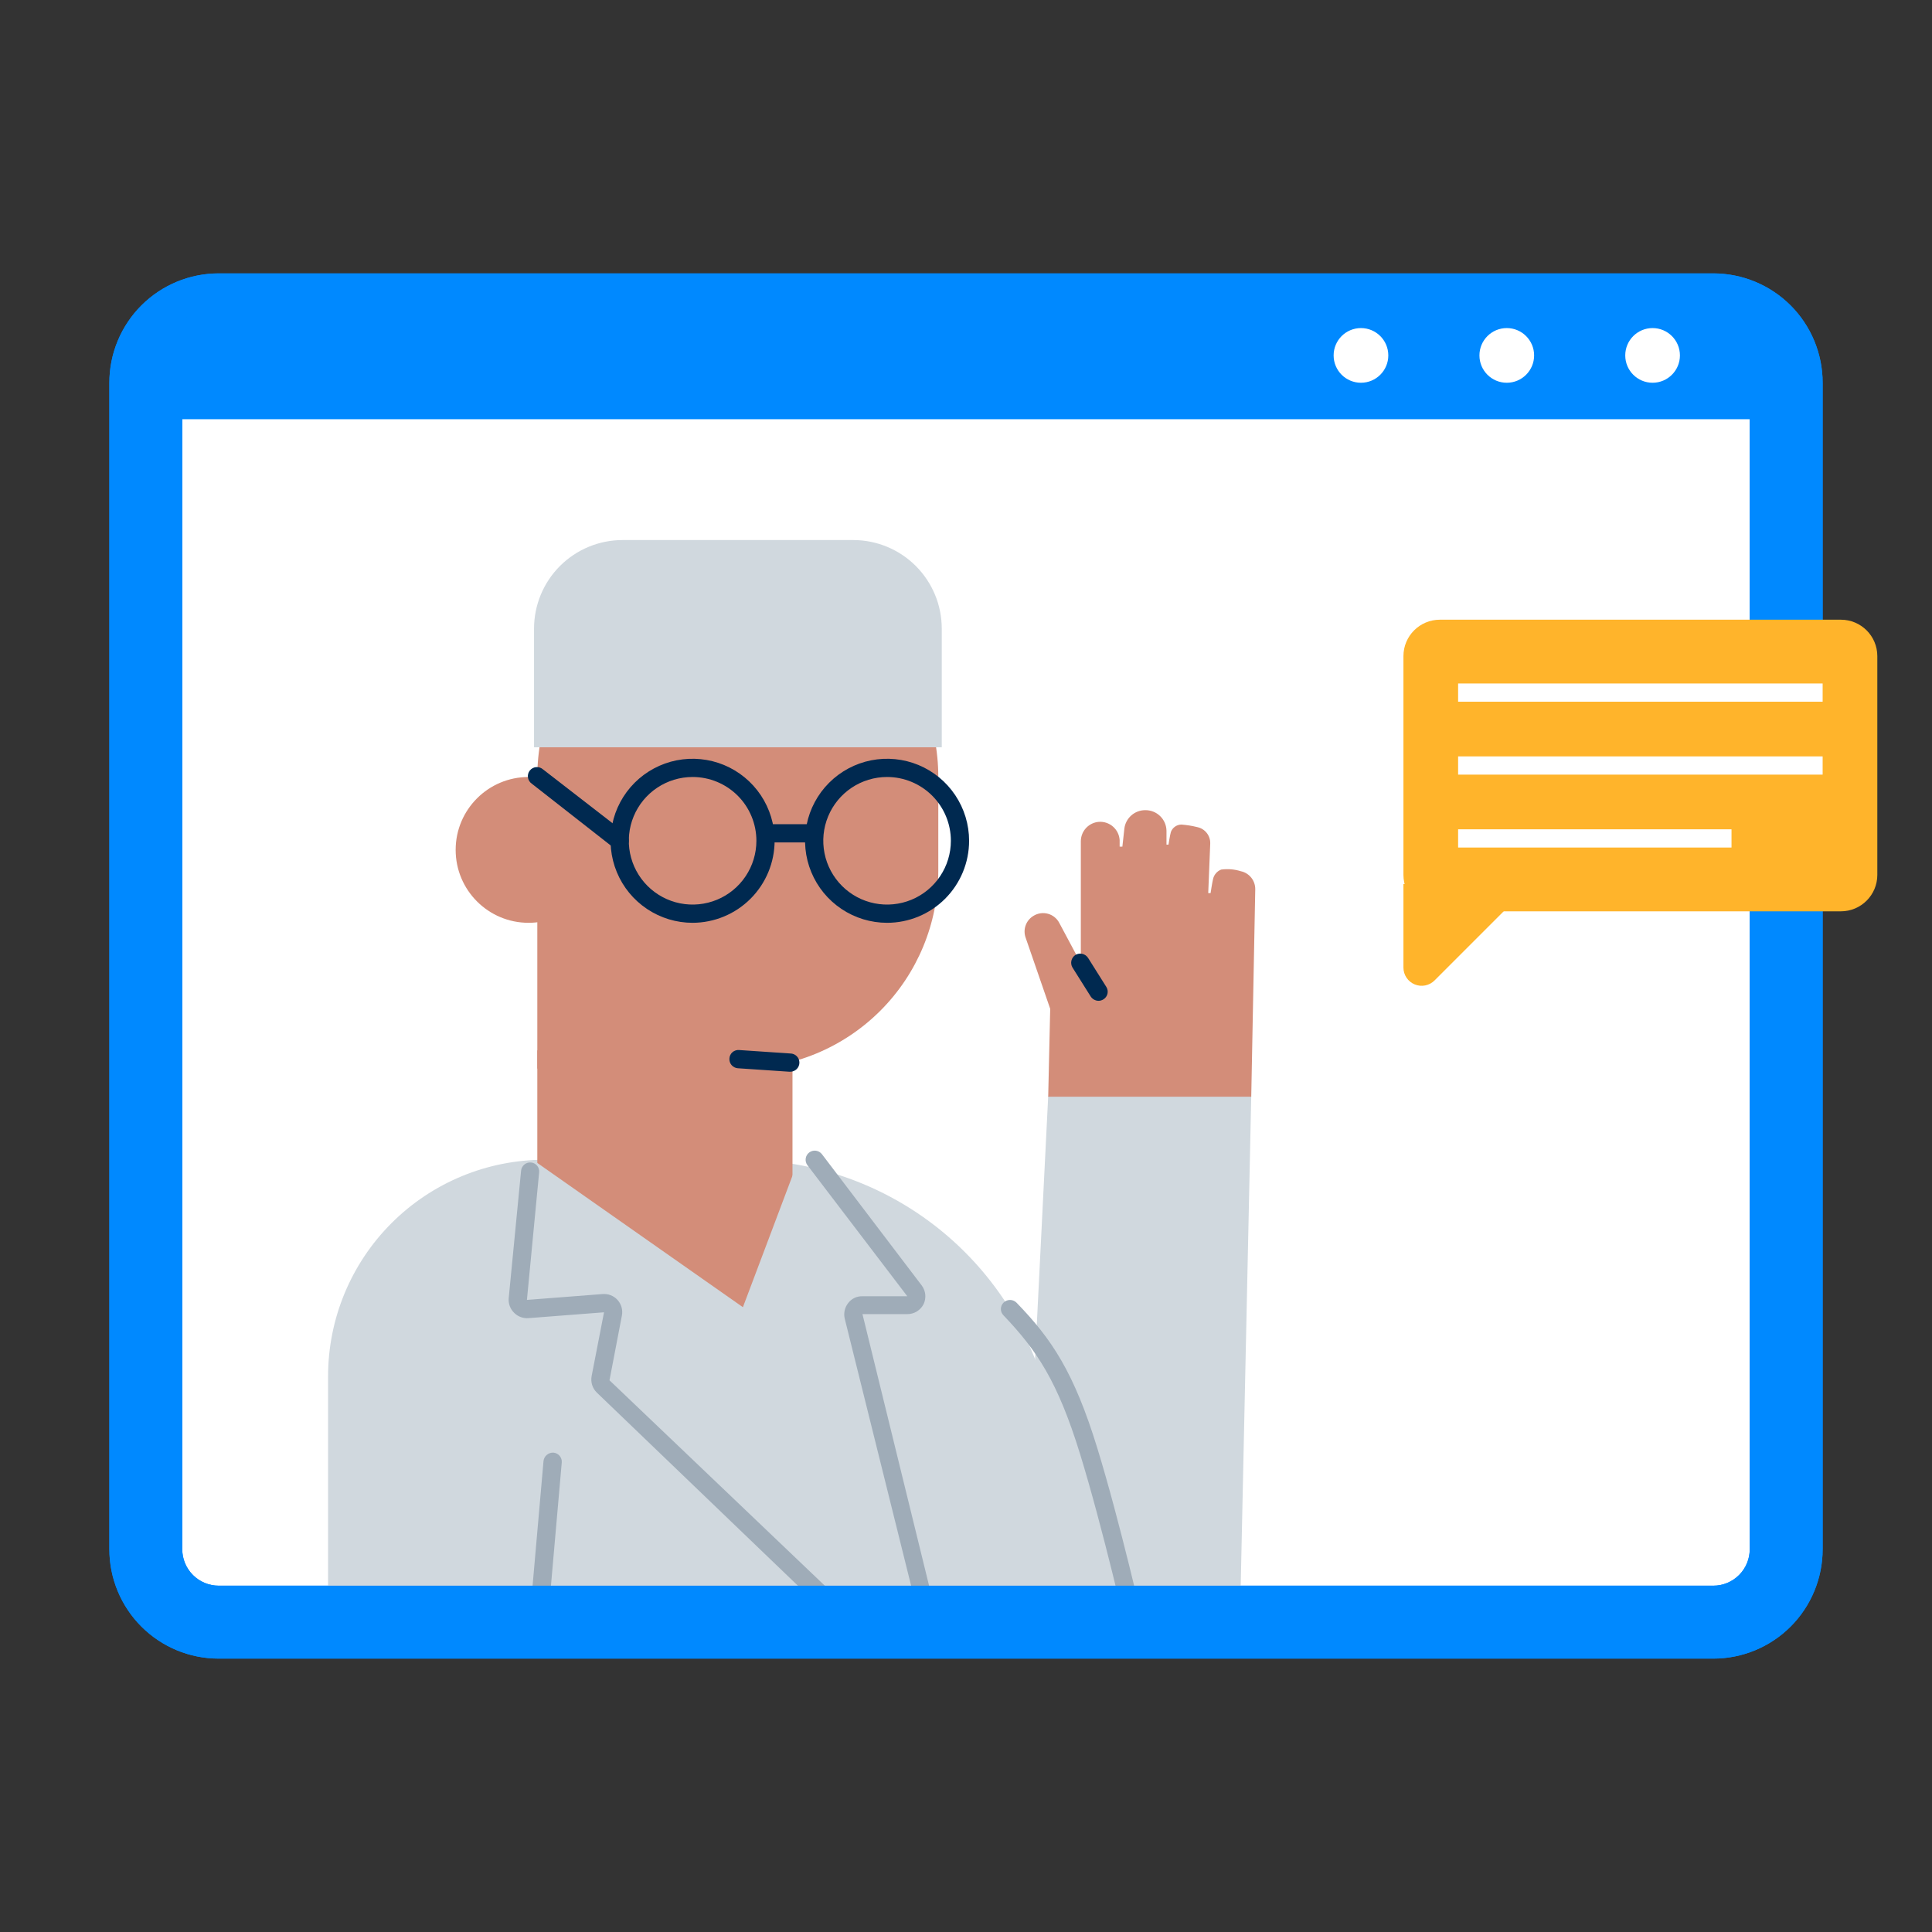 <svg width="106" height="106" viewBox="0 0 106 106" fill="none" xmlns="http://www.w3.org/2000/svg">
<rect x="0" y="0" width="106" height="106" fill="#333333" stroke="none"/>
<path d="M94 17H12C9.791 17 8 18.791 8 21V85C8 87.209 9.791 89 12 89H94C96.209 89 98 87.209 98 85V21C98 18.791 96.209 17 94 17Z" fill="white"/>
<path d="M94 91H12C10.409 91 8.883 90.368 7.757 89.243C6.632 88.117 6 86.591 6 85V21C6 19.409 6.632 17.883 7.757 16.757C8.883 15.632 10.409 15 12 15H94C95.591 15 97.117 15.632 98.243 16.757C99.368 17.883 100 19.409 100 21V85C100 86.591 99.368 88.117 98.243 89.243C97.117 90.368 95.591 91 94 91ZM12 19C11.47 19 10.961 19.211 10.586 19.586C10.211 19.961 10 20.47 10 21V85C10 85.53 10.211 86.039 10.586 86.414C10.961 86.789 11.47 87 12 87H94C94.53 87 95.039 86.789 95.414 86.414C95.789 86.039 96 85.53 96 85V21C96 20.47 95.789 19.961 95.414 19.586C95.039 19.211 94.53 19 94 19H12Z" fill="#0089FF"/>
<path d="M40.48 31.63C43.397 31.63 46.195 32.789 48.258 34.852C50.321 36.915 51.48 39.712 51.48 42.63V47.78C51.48 50.657 50.337 53.417 48.302 55.452C46.267 57.487 43.508 58.63 40.63 58.63H29.48V42.63C29.48 39.712 30.639 36.915 32.702 34.852C34.765 32.789 37.563 31.63 40.48 31.63Z" fill="#D38D79"/>
<path d="M29.88 63.63H40.71C45.296 63.63 49.693 65.451 52.936 68.694C56.178 71.936 58 76.334 58 80.92V89.63H18V75.51C18 72.359 19.252 69.337 21.48 67.109C23.707 64.882 26.729 63.63 29.88 63.63Z" fill="#D0D8DE"/>
<path d="M43.48 57.63H29.48V73.07H43.48V57.63Z" fill="#D38D79"/>
<path d="M29 50.63C31.209 50.63 33 48.839 33 46.63C33 44.421 31.209 42.63 29 42.63C26.791 42.63 25 44.421 25 46.63C25 48.839 26.791 50.63 29 50.63Z" fill="#D38D79"/>
<path d="M48.67 50.63C47.78 50.63 46.91 50.366 46.17 49.871C45.43 49.377 44.853 48.674 44.513 47.852C44.172 47.03 44.083 46.125 44.256 45.252C44.43 44.379 44.859 43.577 45.488 42.948C46.117 42.319 46.919 41.89 47.792 41.716C48.665 41.543 49.57 41.632 50.392 41.972C51.214 42.313 51.917 42.89 52.411 43.63C52.906 44.37 53.17 45.24 53.17 46.13C53.17 47.323 52.696 48.468 51.852 49.312C51.008 50.156 49.863 50.63 48.67 50.63ZM48.67 42.63C47.978 42.63 47.301 42.835 46.725 43.22C46.15 43.604 45.701 44.151 45.436 44.791C45.171 45.43 45.102 46.134 45.237 46.813C45.372 47.492 45.706 48.115 46.195 48.605C46.684 49.094 47.308 49.428 47.987 49.563C48.666 49.698 49.37 49.628 50.009 49.364C50.649 49.099 51.196 48.65 51.58 48.074C51.965 47.499 52.17 46.822 52.17 46.13C52.17 45.202 51.801 44.311 51.145 43.655C50.488 42.999 49.598 42.63 48.67 42.63Z" fill="#002950"/>
<path d="M38 50.63C37.11 50.63 36.24 50.366 35.5 49.871C34.76 49.377 34.183 48.674 33.843 47.852C33.502 47.03 33.413 46.125 33.587 45.252C33.76 44.379 34.189 43.577 34.818 42.948C35.447 42.319 36.249 41.89 37.122 41.716C37.995 41.543 38.9 41.632 39.722 41.972C40.544 42.313 41.247 42.89 41.742 43.63C42.236 44.37 42.5 45.24 42.5 46.13C42.497 47.322 42.022 48.466 41.179 49.309C40.336 50.152 39.193 50.627 38 50.63ZM38 42.63C37.308 42.63 36.631 42.835 36.056 43.22C35.48 43.604 35.031 44.151 34.766 44.791C34.502 45.43 34.432 46.134 34.567 46.813C34.702 47.492 35.036 48.115 35.525 48.605C36.015 49.094 36.638 49.428 37.317 49.563C37.996 49.698 38.7 49.628 39.339 49.364C39.979 49.099 40.526 48.65 40.91 48.074C41.295 47.499 41.5 46.822 41.5 46.13C41.5 45.202 41.131 44.311 40.475 43.655C39.819 42.999 38.928 42.63 38 42.63Z" fill="#002950"/>
<path d="M29.23 63.63L40.76 71.72L43.67 64C43.67 64 50.2 66.18 50.2 72.62C50.2 79.06 41.84 78.62 38.2 78.62C34.56 78.62 29.2 77.62 29.2 73.62L29.23 63.63Z" fill="#D0D8DE"/>
<path d="M51.23 90.62H47.75C47.62 90.619 47.495 90.569 47.4 90.48L32.75 76.41C32.63 76.294 32.54 76.151 32.489 75.992C32.439 75.833 32.429 75.664 32.46 75.5L33.14 72L29 72.32C28.853 72.332 28.705 72.311 28.567 72.26C28.428 72.208 28.303 72.126 28.2 72.02C28.097 71.917 28.018 71.793 27.968 71.657C27.918 71.52 27.898 71.375 27.91 71.23L28.59 64.23C28.603 64.099 28.667 63.978 28.768 63.894C28.869 63.81 28.999 63.769 29.13 63.78C29.195 63.785 29.259 63.803 29.317 63.833C29.376 63.863 29.427 63.904 29.469 63.955C29.511 64.005 29.543 64.063 29.562 64.126C29.581 64.189 29.587 64.255 29.58 64.32L28.91 71.32L33.05 71C33.204 70.986 33.359 71.007 33.503 71.062C33.647 71.118 33.776 71.206 33.88 71.32C33.984 71.435 34.06 71.572 34.101 71.722C34.143 71.871 34.15 72.028 34.12 72.18L33.44 75.73L48 89.62H50.64L46.35 72.36C46.313 72.212 46.309 72.058 46.341 71.909C46.372 71.76 46.437 71.62 46.53 71.5C46.622 71.376 46.743 71.276 46.883 71.21C47.022 71.144 47.176 71.113 47.33 71.12H49.78L44.3 63.93C44.261 63.877 44.232 63.818 44.216 63.754C44.2 63.69 44.196 63.624 44.205 63.559C44.214 63.494 44.236 63.432 44.27 63.375C44.303 63.319 44.348 63.269 44.4 63.23C44.453 63.191 44.512 63.162 44.576 63.145C44.64 63.129 44.706 63.126 44.771 63.135C44.836 63.144 44.898 63.166 44.955 63.2C45.011 63.233 45.061 63.277 45.1 63.33L50.58 70.54C50.684 70.683 50.747 70.851 50.765 71.026C50.782 71.202 50.753 71.379 50.68 71.54C50.597 71.71 50.467 71.853 50.306 71.952C50.145 72.051 49.959 72.102 49.77 72.1H47.32L51.71 90C51.73 90.072 51.733 90.148 51.717 90.221C51.702 90.294 51.668 90.362 51.62 90.42C51.575 90.481 51.516 90.53 51.448 90.565C51.381 90.6 51.306 90.618 51.23 90.62Z" fill="#9FACB8"/>
<path d="M57.51 60.14H68.65L68 90.37H56L57.51 60.14Z" fill="#D0D8DE"/>
<path d="M62.33 90.05C62.216 90.053 62.104 90.015 62.015 89.944C61.925 89.872 61.864 89.772 61.84 89.66C61.84 89.66 60.49 83.77 59.26 79.78C58.03 75.79 56.89 74.09 55.06 72.17C55.014 72.124 54.977 72.07 54.951 72.01C54.926 71.95 54.913 71.885 54.913 71.82C54.913 71.755 54.926 71.69 54.951 71.63C54.977 71.57 55.014 71.516 55.06 71.47C55.107 71.423 55.162 71.386 55.223 71.361C55.284 71.335 55.349 71.322 55.415 71.322C55.481 71.322 55.547 71.335 55.607 71.361C55.668 71.386 55.724 71.423 55.77 71.47C57.71 73.47 58.93 75.3 60.21 79.47C61.44 83.47 62.79 89.36 62.8 89.47C62.83 89.599 62.808 89.734 62.739 89.847C62.67 89.959 62.559 90.039 62.43 90.07L62.33 90.05Z" fill="#9FACB8"/>
<path d="M29.5 90.05H29.45C29.384 90.045 29.321 90.027 29.262 89.997C29.204 89.967 29.153 89.926 29.111 89.875C29.069 89.825 29.037 89.767 29.018 89.704C28.999 89.641 28.993 89.576 29 89.51L29.82 80.16C29.835 80.028 29.9 79.906 30.003 79.82C30.105 79.735 30.237 79.692 30.37 79.7C30.436 79.707 30.5 79.726 30.558 79.757C30.616 79.788 30.668 79.83 30.709 79.881C30.751 79.933 30.783 79.992 30.802 80.055C30.82 80.118 30.827 80.185 30.82 80.25L30 89.6C29.99 89.725 29.932 89.841 29.839 89.925C29.746 90.008 29.625 90.053 29.5 90.05Z" fill="#9FACB8"/>
<path d="M65.69 45.38C65.895 45.423 66.079 45.536 66.209 45.701C66.339 45.865 66.407 46.071 66.4 46.28L66.29 49H66.42C66.42 49 66.5 48.46 66.55 48.25C66.573 48.129 66.626 48.016 66.705 47.922C66.783 47.827 66.885 47.754 67 47.71C67.362 47.66 67.731 47.691 68.08 47.8C68.308 47.849 68.511 47.976 68.655 48.158C68.799 48.341 68.875 48.568 68.87 48.8L68.65 60.17H57.51L57.62 55.35L56.27 51.44C56.194 51.223 56.194 50.986 56.273 50.769C56.351 50.552 56.502 50.369 56.7 50.25C56.817 50.177 56.949 50.129 57.086 50.108C57.222 50.088 57.362 50.097 57.496 50.134C57.629 50.17 57.754 50.234 57.861 50.322C57.968 50.409 58.057 50.517 58.12 50.64L59.3 52.85V46.16C59.3 45.888 59.403 45.626 59.588 45.428C59.774 45.229 60.029 45.108 60.3 45.09C60.582 45.074 60.86 45.17 61.071 45.357C61.283 45.545 61.412 45.808 61.43 46.09V46.45H61.58L61.69 45.45C61.726 45.174 61.862 44.92 62.072 44.736C62.282 44.552 62.551 44.45 62.83 44.45C62.981 44.448 63.131 44.475 63.272 44.53C63.412 44.586 63.541 44.668 63.649 44.773C63.758 44.878 63.845 45.003 63.905 45.142C63.965 45.28 63.997 45.429 64 45.58V46.34H64.11C64.11 46.34 64.19 45.82 64.24 45.65C64.283 45.531 64.362 45.427 64.466 45.354C64.569 45.281 64.693 45.241 64.82 45.24C65.114 45.262 65.404 45.309 65.69 45.38Z" fill="#D38D79"/>
<path d="M34.16 29.63H46.81C48.099 29.63 49.335 30.142 50.246 31.053C51.158 31.965 51.67 33.201 51.67 34.49V41H29.3V34.49C29.3 33.201 29.812 31.965 30.723 31.053C31.635 30.142 32.871 29.63 34.16 29.63Z" fill="#D0D8DE"/>
<path d="M43.3 58.8L40.48 58.61C40.414 58.605 40.35 58.587 40.291 58.557C40.233 58.527 40.18 58.486 40.137 58.436C40.095 58.386 40.062 58.328 40.042 58.265C40.022 58.202 40.014 58.136 40.02 58.07C40.024 58.005 40.04 57.941 40.069 57.882C40.098 57.824 40.138 57.771 40.188 57.728C40.237 57.685 40.295 57.653 40.357 57.633C40.419 57.612 40.485 57.605 40.55 57.61L43.36 57.8C43.492 57.8 43.62 57.853 43.713 57.947C43.807 58.04 43.86 58.167 43.86 58.3C43.86 58.433 43.807 58.56 43.713 58.654C43.62 58.747 43.492 58.8 43.36 58.8H43.3Z" fill="#002950"/>
<path d="M34 46.63C33.888 46.632 33.779 46.597 33.69 46.53L29.18 43C29.123 42.962 29.075 42.912 29.039 42.854C29.002 42.797 28.977 42.732 28.967 42.665C28.956 42.598 28.959 42.529 28.976 42.462C28.993 42.396 29.023 42.334 29.065 42.28C29.106 42.226 29.159 42.181 29.218 42.148C29.278 42.115 29.344 42.095 29.412 42.088C29.48 42.082 29.549 42.089 29.613 42.11C29.678 42.131 29.738 42.165 29.79 42.21L34.31 45.71C34.412 45.792 34.479 45.911 34.495 46.042C34.512 46.172 34.478 46.304 34.4 46.41C34.355 46.476 34.296 46.53 34.226 46.568C34.157 46.606 34.079 46.627 34 46.63Z" fill="#002950"/>
<path d="M60.27 54.91C60.184 54.909 60.1 54.886 60.025 54.844C59.95 54.802 59.886 54.742 59.84 54.67L58.84 53.08C58.773 52.966 58.753 52.829 58.785 52.701C58.817 52.572 58.897 52.46 59.01 52.39C59.124 52.323 59.26 52.303 59.389 52.335C59.518 52.367 59.63 52.448 59.7 52.56L60.7 54.15C60.734 54.205 60.758 54.266 60.769 54.331C60.779 54.395 60.777 54.46 60.762 54.524C60.747 54.587 60.72 54.647 60.682 54.699C60.644 54.752 60.595 54.796 60.54 54.83C60.459 54.882 60.366 54.91 60.27 54.91Z" fill="#002950"/>
<path d="M44.68 45.22H41.98V46.22H44.68V45.22Z" fill="#002950"/>
<path d="M94 91H12C10.409 91 8.883 90.368 7.757 89.243C6.632 88.117 6 86.591 6 85V21C6 19.409 6.632 17.883 7.757 16.757C8.883 15.632 10.409 15 12 15H94C95.591 15 97.117 15.632 98.243 16.757C99.368 17.883 100 19.409 100 21V85C100 86.591 99.368 88.117 98.243 89.243C97.117 90.368 95.591 91 94 91ZM12 19C11.47 19 10.961 19.211 10.586 19.586C10.211 19.961 10 20.47 10 21V85C10 85.53 10.211 86.039 10.586 86.414C10.961 86.789 11.47 87 12 87H94C94.53 87 95.039 86.789 95.414 86.414C95.789 86.039 96 85.53 96 85V21C96 20.47 95.789 19.961 95.414 19.586C95.039 19.211 94.53 19 94 19H12Z" fill="#0089FF"/>
<path d="M98 23H8V21C8 19.939 8.421 18.922 9.172 18.172C9.922 17.421 10.939 17 12 17H94C95.061 17 96.078 17.421 96.828 18.172C97.579 18.922 98 19.939 98 21V23Z" fill="#0089FF"/>
<path d="M90.67 21C91.498 21 92.17 20.328 92.17 19.5C92.17 18.672 91.498 18 90.67 18C89.841 18 89.17 18.672 89.17 19.5C89.17 20.328 89.841 21 90.67 21Z" fill="white"/>
<path d="M82.67 21C83.498 21 84.17 20.328 84.17 19.5C84.17 18.672 83.498 18 82.67 18C81.841 18 81.17 18.672 81.17 19.5C81.17 20.328 81.841 21 82.67 21Z" fill="white"/>
<path d="M74.67 21C75.498 21 76.17 20.328 76.17 19.5C76.17 18.672 75.498 18 74.67 18C73.841 18 73.17 18.672 73.17 19.5C73.17 20.328 73.841 21 74.67 21Z" fill="white"/>
<path d="M101 34H79C77.895 34 77 34.895 77 36V48C77 49.105 77.895 50 79 50H101C102.105 50 103 49.105 103 48V36C103 34.895 102.105 34 101 34Z" fill="#FFB42B"/>
<path d="M77 48.5V53.09C77.001 53.288 77.06 53.481 77.171 53.645C77.281 53.809 77.438 53.936 77.621 54.011C77.804 54.086 78.005 54.105 78.199 54.066C78.393 54.026 78.571 53.93 78.71 53.79L84 48.5H77Z" fill="#FFB42B"/>
<path d="M100 37.5H80V38.5H100V37.5Z" fill="white"/>
<path d="M100 41.5H80V42.5H100V41.5Z" fill="white"/>
<path d="M95 45.5H80V46.5H95V45.5Z" fill="white"/>
</svg>
